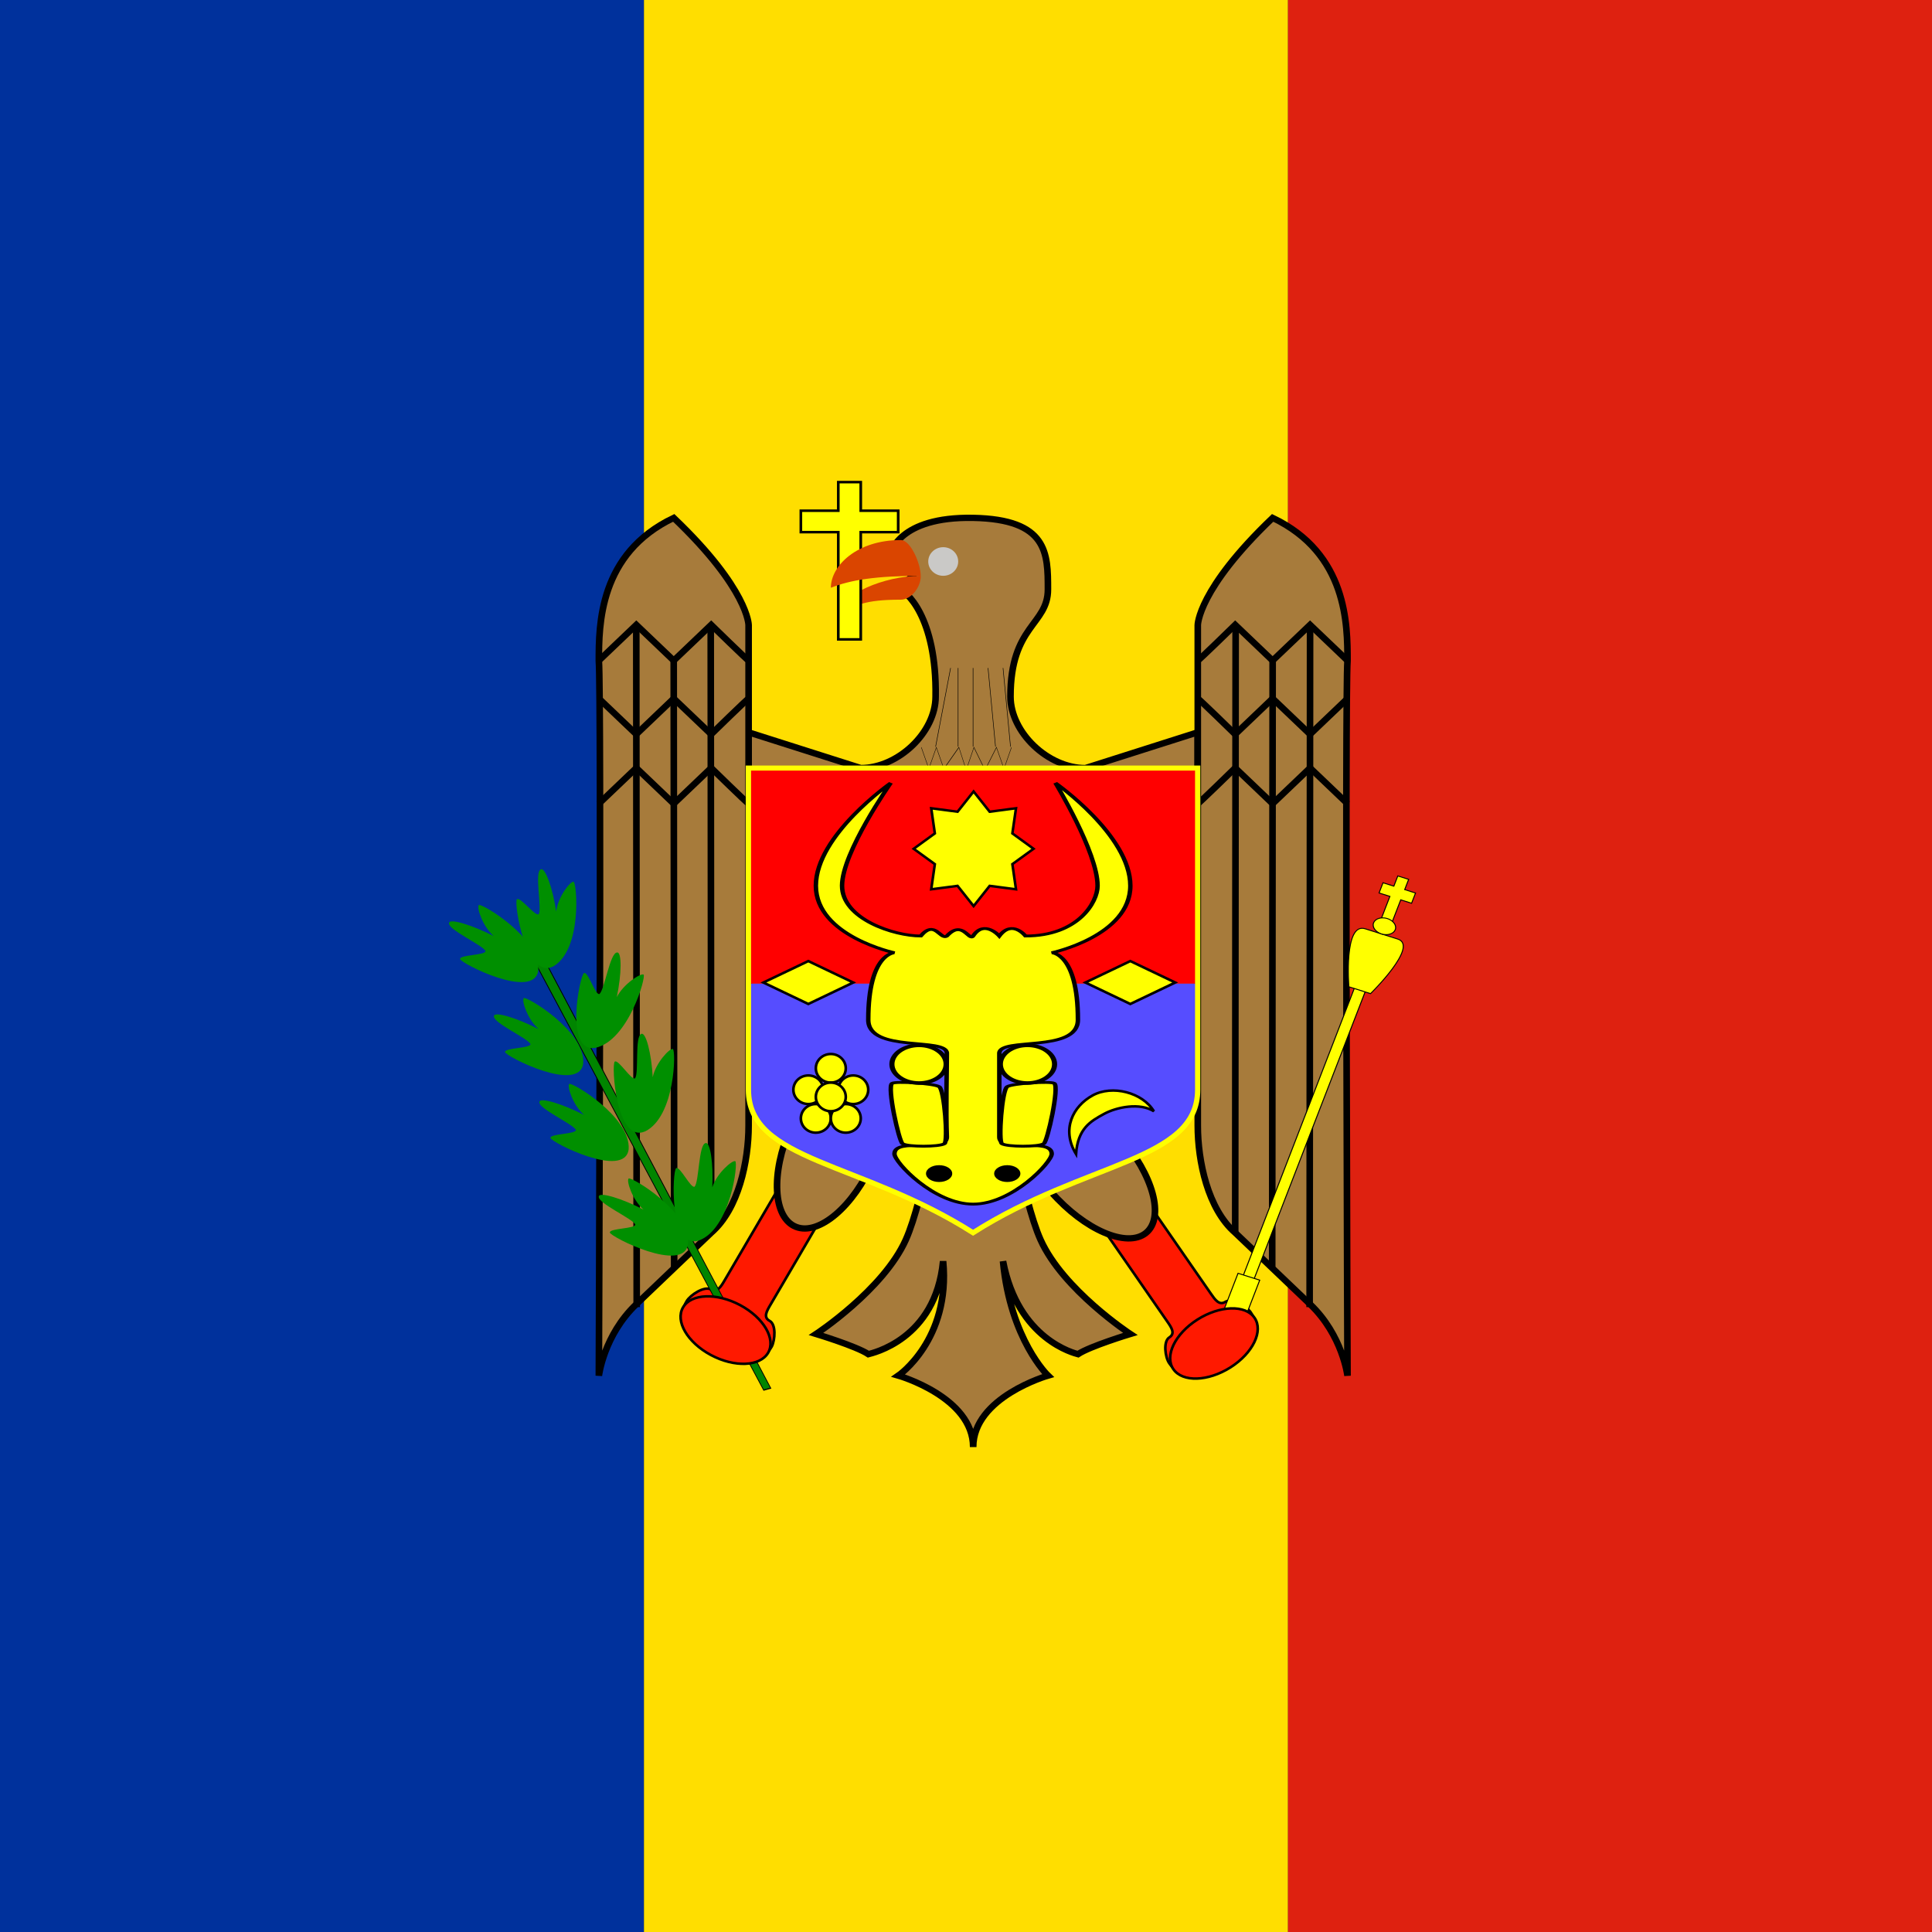 <?xml version="1.0" encoding="UTF-8"?>
<svg xmlns="http://www.w3.org/2000/svg" xmlns:xlink="http://www.w3.org/1999/xlink" width="384pt" height="384pt" viewBox="0 0 384 384" version="1.1">
<rect x="0" y="0" width="384" height="384" fill="#333333" stroke="none"/>
<g id="surface1">
<path style=" stroke:none;fill-rule:evenodd;fill:rgb(0%,19.216%,61.176%);fill-opacity:1;" d="M 0 0 L 128 0 L 128 384 L 0 384 Z M 0 0 "/>
<path style=" stroke:none;fill-rule:evenodd;fill:rgb(100%,87.059%,0%);fill-opacity:1;" d="M 128 0 L 256 0 L 256 384 L 128 384 Z M 128 0 "/>
<path style=" stroke:none;fill-rule:evenodd;fill:rgb(87.059%,12.941%,6.275%);fill-opacity:1;" d="M 256 0 L 384 0 L 384 384 L 256 384 Z M 256 0 "/>
<path style="fill-rule:evenodd;fill:rgb(100%,9.804%,0%);fill-opacity:1;stroke-width:1.25;stroke-linecap:butt;stroke-linejoin:miter;stroke:rgb(0%,0%,0%);stroke-opacity:1;stroke-miterlimit:4;" d="M 173.622 690.94 L 173.621 754.72 C 173.616 758.265 173.623 761.807 170.078 761.805 C 166.532 761.803 162.989 768.887 162.991 772.437 C 162.993 779.524 166.533 783.071 170.077 783.06 L 201.964 783.063 C 205.51 783.065 209.047 779.525 209.058 772.435 C 208.826 768.71 205.511 761.81 201.965 761.808 C 198.419 761.806 198.425 758.261 198.425 754.724 L 198.418 690.939 " transform="matrix(0.35,-0.222,0.232,0.335,-3.857,48.373)"/>
<path style="fill-rule:evenodd;fill:rgb(65.49%,48.235%,23.137%);fill-opacity:1;stroke-width:3.125;stroke-linecap:butt;stroke-linejoin:miter;stroke:rgb(0%,0%,0%);stroke-opacity:1;stroke-miterlimit:4;" d="M 177.173 696.258 C 177.167 720.722 167.651 740.556 155.915 740.552 C 144.166 740.549 134.65 720.716 134.649 696.26 C 134.649 671.804 144.164 651.97 155.907 651.966 C 167.656 651.969 177.172 671.802 177.173 696.258 Z M 177.173 696.258 " transform="matrix(0.321,-0.258,0.27,0.307,-22.244,57.946)"/>
<path style="fill-rule:evenodd;fill:rgb(100%,9.804%,0%);fill-opacity:1;stroke-width:1.25;stroke-linecap:butt;stroke-linejoin:miter;stroke:rgb(0%,0%,0%);stroke-opacity:1;stroke-miterlimit:4;" d="M 173.621 690.94 L 173.623 754.716 C 173.621 758.261 173.62 761.807 170.071 761.804 C 166.536 761.805 162.992 768.888 162.991 772.433 C 162.988 779.524 166.53 783.064 170.078 783.067 L 201.965 783.064 C 205.513 783.067 209.05 779.521 209.058 772.439 C 208.821 768.714 205.506 761.804 201.971 761.805 C 198.423 761.802 198.424 758.257 198.422 754.725 L 198.424 690.935 " transform="matrix(0.367,0.196,-0.205,0.35,235.015,-43.69)"/>
<path style="fill-rule:evenodd;fill:rgb(65.49%,48.235%,23.137%);fill-opacity:1;stroke-width:3.125;stroke-linecap:butt;stroke-linejoin:miter;stroke:rgb(0%,0%,0%);stroke-opacity:1;stroke-miterlimit:4;" d="M 421.649 701.575 L 393.305 701.575 C 392.366 702.519 384.303 755.646 375.589 775.986 C 364.96 800.792 333.119 822.68 333.119 822.68 C 333.119 822.68 352.192 828.723 357.874 832.684 C 359.278 832.266 389.706 825.599 393.249 786.623 C 396.792 825.599 372.046 843.311 372.046 843.311 C 372.046 843.311 407.477 853.939 407.477 878.745 C 407.477 853.939 442.908 843.311 442.908 843.311 C 442.908 843.311 425.137 825.599 421.594 786.623 C 428.68 825.599 455.676 832.266 457.08 832.684 C 462.762 828.723 481.835 822.68 481.835 822.68 C 481.835 822.68 449.994 800.792 439.365 775.986 C 430.651 755.646 422.589 702.519 421.649 701.575 Z M 421.649 701.575 " transform="matrix(0.42,0,0,0.401,22.287,-64.754)"/>
<path style="fill-rule:evenodd;fill:rgb(65.49%,48.235%,23.137%);fill-opacity:1;stroke-width:3.125;stroke-linecap:butt;stroke-linejoin:miter;stroke:rgb(0%,0%,0%);stroke-opacity:1;stroke-miterlimit:4;" d="M 336.607 467.703 L 389.763 485.415 C 407.478 485.415 425.194 467.723 425.194 450.001 C 425.78 410.586 411.021 396.835 407.478 396.835 L 414.564 389.75 L 403.935 379.113 C 403.935 379.113 407.488 360.74 442.909 361.421 C 478.331 362.102 478.34 379.133 478.34 396.855 C 478.34 414.567 460.625 414.567 460.625 450.001 C 460.625 467.723 478.34 485.435 496.055 485.435 L 549.211 467.723 L 549.211 644.883 L 336.607 644.883 Z M 336.607 467.703 " transform="matrix(0.42,0,0,0.401,7.381,-41.999)"/>
<path style="fill:none;stroke-width:0.603;stroke-linecap:butt;stroke-linejoin:miter;stroke:rgb(0%,0%,0%);stroke-opacity:1;stroke-miterlimit:4;" d="M 302.161 292.239 L 316.805 307.199 L 331.449 292.239 L 346.092 307.199 L 375.38 292.239 L 389.64 308.048 L 404.668 292.239 L 426.269 308.048 L 448.599 292.239 L 463.243 307.199 L 477.887 292.239 " transform="matrix(0.102,0,0,0.285,152.299,65.251)"/>
<path style="fill:none;stroke-width:0.25;stroke-linecap:butt;stroke-linejoin:miter;stroke:rgb(0%,0%,0%);stroke-opacity:1;stroke-miterlimit:4;" d="M 432.28 435.831 L 425.194 474.807 " transform="matrix(0.42,0,0,0.401,7.381,-41.999)"/>
<path style="fill:none;stroke-width:0.25;stroke-linecap:butt;stroke-linejoin:miter;stroke:rgb(0%,0%,0%);stroke-opacity:1;stroke-miterlimit:4;" d="M 435.833 435.831 L 435.833 474.807 " transform="matrix(0.42,0,0,0.401,7.38,-41.999)"/>
<path style="fill:none;stroke-width:0.25;stroke-linecap:butt;stroke-linejoin:miter;stroke:rgb(0%,0%,0%);stroke-opacity:1;stroke-miterlimit:4;" d="M 442.909 435.831 L 442.909 474.807 " transform="matrix(0.42,0,0,0.401,7.381,-41.999)"/>
<path style="fill:none;stroke-width:0.25;stroke-linecap:butt;stroke-linejoin:miter;stroke:rgb(0%,0%,0%);stroke-opacity:1;stroke-miterlimit:4;" d="M 449.996 435.831 L 453.539 474.807 " transform="matrix(0.42,0,0,0.401,7.381,-41.999)"/>
<path style="fill:none;stroke-width:0.25;stroke-linecap:butt;stroke-linejoin:miter;stroke:rgb(0%,0%,0%);stroke-opacity:1;stroke-miterlimit:4;" d="M 457.091 435.831 L 460.634 474.807 " transform="matrix(0.42,0,0,0.401,7.381,-41.999)"/>
<path style="fill-rule:evenodd;fill:rgb(65.49%,48.235%,23.137%);fill-opacity:1;stroke-width:3.125;stroke-linecap:butt;stroke-linejoin:miter;stroke:rgb(0%,0%,0%);stroke-opacity:1;stroke-miterlimit:4;" d="M 318.903 361.42 C 354.334 379.132 354.334 414.566 354.334 432.288 C 353.079 448.404 354.334 786.618 354.334 786.618 C 354.334 786.618 352.028 766.59 336.619 751.184 L 318.903 733.462 L 301.179 715.75 C 288.234 703.974 283.463 680.316 283.463 662.604 L 283.463 414.566 C 283.463 414.566 283.463 396.854 318.903 361.42 Z M 318.903 361.42 " transform="matrix(-0.42,0,0,0.401,267.847,-41.998)"/>
<path style="fill:none;stroke-width:3.125;stroke-linecap:butt;stroke-linejoin:miter;stroke:rgb(0%,0%,0%);stroke-opacity:1;stroke-miterlimit:4;" d="M 283.463 574.019 C 283.882 574.019 301.179 556.306 301.179 556.306 L 318.894 574.019 C 318.894 574.019 336.609 556.306 336.609 556.306 L 354.325 574.019 " transform="matrix(-0.42,0,0,0.401,267.847,-98.887)"/>
<path style="fill:none;stroke-width:3.125;stroke-linecap:butt;stroke-linejoin:miter;stroke:rgb(0%,0%,0%);stroke-opacity:1;stroke-miterlimit:4;" d="M 283.463 574.019 C 283.882 574.019 301.179 556.307 301.179 556.307 L 318.894 574.019 C 318.894 574.019 336.609 556.307 336.609 556.307 L 354.325 574.019 " transform="matrix(-0.42,0,0,-0.401,267.847,369.02)"/>
<path style="fill:none;stroke-width:3.125;stroke-linecap:butt;stroke-linejoin:miter;stroke:rgb(0%,0%,0%);stroke-opacity:1;stroke-miterlimit:4;" d="M 283.463 574.022 C 283.882 574.022 301.179 556.301 301.179 556.301 L 318.894 574.022 C 318.894 574.022 336.609 556.301 336.609 556.301 L 354.325 574.022 " transform="matrix(-0.42,0,0,0.401,267.847,-70.443)"/>
<path style="fill:none;stroke-width:3.125;stroke-linecap:butt;stroke-linejoin:miter;stroke:rgb(0%,0%,0%);stroke-opacity:1;stroke-miterlimit:4;" d="M 301.392 556.99 L 301.179 715.75 " transform="matrix(-0.42,0,0,0.761,267.847,-299.716)"/>
<path style="fill:none;stroke-width:3.125;stroke-linecap:butt;stroke-linejoin:miter;stroke:rgb(0%,0%,0%);stroke-opacity:1;stroke-miterlimit:4;" d="M 301.393 539.272 L 301.179 715.752 " transform="matrix(-0.42,0,0,0.683,260.492,-237.048)"/>
<path style="fill:none;stroke-width:3.125;stroke-linecap:butt;stroke-linejoin:miter;stroke:rgb(0%,0%,0%);stroke-opacity:1;stroke-miterlimit:4;" d="M 301.389 539.271 L 301.184 715.751 " transform="matrix(-0.42,0,0,0.766,253.048,-288.461)"/>
<path style="fill-rule:evenodd;fill:rgb(65.49%,48.235%,23.137%);fill-opacity:1;stroke-width:3.125;stroke-linecap:butt;stroke-linejoin:miter;stroke:rgb(0%,0%,0%);stroke-opacity:1;stroke-miterlimit:4;" d="M 318.901 361.42 C 354.332 379.132 354.332 414.566 354.332 432.288 C 353.086 448.404 354.332 786.618 354.332 786.618 C 354.332 786.618 352.026 766.59 336.617 751.184 L 318.901 733.462 L 301.186 715.75 C 288.232 703.974 283.47 680.316 283.47 662.604 L 283.47 414.566 C 283.47 414.566 283.47 396.854 318.901 361.42 Z M 318.901 361.42 " transform="matrix(0.42,0,0,0.401,119.01,-41.998)"/>
<path style="fill:none;stroke-width:3.125;stroke-linecap:butt;stroke-linejoin:miter;stroke:rgb(0%,0%,0%);stroke-opacity:1;stroke-miterlimit:4;" d="M 283.461 574.019 C 283.88 574.019 301.177 556.306 301.177 556.306 L 318.892 574.019 C 318.892 574.019 336.607 556.306 336.607 556.306 L 354.323 574.019 " transform="matrix(0.42,0,0,0.401,119.01,-98.887)"/>
<path style="fill:none;stroke-width:3.125;stroke-linecap:butt;stroke-linejoin:miter;stroke:rgb(0%,0%,0%);stroke-opacity:1;stroke-miterlimit:4;" d="M 283.461 574.019 C 283.88 574.019 301.177 556.307 301.177 556.307 L 318.892 574.019 C 318.892 574.019 336.607 556.307 336.607 556.307 L 354.323 574.019 " transform="matrix(0.42,0,0,-0.401,119.01,369.02)"/>
<path style="fill:none;stroke-width:3.125;stroke-linecap:butt;stroke-linejoin:miter;stroke:rgb(0%,0%,0%);stroke-opacity:1;stroke-miterlimit:4;" d="M 283.461 574.022 C 283.88 574.022 301.177 556.301 301.177 556.301 L 318.892 574.022 C 318.892 574.022 336.607 556.301 336.607 556.301 L 354.323 574.022 " transform="matrix(0.42,0,0,0.401,119.01,-70.443)"/>
<path style="fill:none;stroke-width:3.125;stroke-linecap:butt;stroke-linejoin:miter;stroke:rgb(0%,0%,0%);stroke-opacity:1;stroke-miterlimit:4;" d="M 301.39 556.99 L 301.186 715.75 " transform="matrix(0.42,0,0,0.761,119.01,-299.716)"/>
<path style="fill:none;stroke-width:3.125;stroke-linecap:butt;stroke-linejoin:miter;stroke:rgb(0%,0%,0%);stroke-opacity:1;stroke-miterlimit:4;" d="M 301.391 539.272 L 301.177 715.752 " transform="matrix(0.42,0,0,0.683,126.365,-237.048)"/>
<path style="fill:none;stroke-width:3.125;stroke-linecap:butt;stroke-linejoin:miter;stroke:rgb(0%,0%,0%);stroke-opacity:1;stroke-miterlimit:4;" d="M 301.387 539.271 L 301.183 715.751 " transform="matrix(0.42,0,0,0.766,133.804,-288.461)"/>
<path style="fill-rule:evenodd;fill:rgb(65.49%,48.235%,23.137%);fill-opacity:1;stroke-width:3.125;stroke-linecap:butt;stroke-linejoin:miter;stroke:rgb(0%,0%,0%);stroke-opacity:1;stroke-miterlimit:4;" d="M 177.17 696.259 C 177.166 720.72 167.649 740.553 155.911 740.552 C 144.166 740.554 134.653 720.722 134.648 696.264 C 134.651 671.804 144.169 651.971 155.906 651.972 C 167.652 651.97 177.173 671.799 177.17 696.259 Z M 177.17 696.259 " transform="matrix(0.388,0.154,-0.162,0.371,217.676,-54.908)"/>
<path style=" stroke:none;fill-rule:evenodd;fill:rgb(100%,0%,0%);fill-opacity:1;" d="M 148.773 152.848 L 238.078 152.848 L 238.078 195.512 L 148.773 195.512 Z M 148.773 152.848 "/>
<path style=" stroke:none;fill-rule:evenodd;fill:rgb(33.725%,30.196%,100%);fill-opacity:1;" d="M 148.773 195.512 L 238.078 195.512 L 238.078 216.848 C 238.078 231.07 215.754 231.07 193.426 245.293 C 171.102 231.07 148.773 231.07 148.773 216.848 Z M 148.773 195.512 "/>
<path style="fill:none;stroke-width:2.5;stroke-linecap:butt;stroke-linejoin:miter;stroke:rgb(100%,100%,0%);stroke-opacity:1;stroke-miterlimit:4;" d="M 336.606 485.434 L 549.21 485.434 L 549.21 644.882 C 549.21 680.316 496.063 680.316 442.908 715.75 C 389.762 680.316 336.606 680.316 336.606 644.882 Z M 336.606 485.434 " transform="matrix(0.42,0,0,0.401,7.381,-41.998)"/>
<path style="fill-rule:evenodd;fill:rgb(100%,100%,0%);fill-opacity:1;stroke-width:3.011;stroke-linecap:butt;stroke-linejoin:miter;stroke:rgb(0%,0%,0%);stroke-opacity:1;stroke-miterlimit:4;" d="M 385.593 129.908 C 385.593 129.908 334.978 185.349 334.978 238.51 C 334.978 291.65 388.118 309.371 388.118 309.371 C 388.118 309.371 370.409 309.371 370.409 380.232 C 370.409 415.673 423.548 397.952 423.548 415.673 C 423.548 433.372 422.804 476.233 423.548 504.254 C 423.548 521.954 388.118 504.254 388.118 521.954 C 388.118 530.824 414.701 575.115 441.271 575.115 C 467.84 575.115 494.423 530.824 494.423 521.954 C 494.423 504.254 458.993 521.954 458.993 504.254 L 458.993 415.673 C 458.993 397.952 512.132 415.673 512.132 380.232 C 512.132 309.371 494.423 309.371 494.423 309.371 C 494.423 309.371 547.576 291.65 547.576 238.51 C 547.576 185.349 496.948 129.908 496.948 129.908 C 496.948 129.908 525.43 203.069 525.43 238.51 C 525.43 256.21 512.132 291.65 476.701 291.65 C 476.701 291.65 467.747 273.93 458.993 291.65 C 458.993 291.65 448.803 273.93 441.271 291.65 C 438.667 297.765 434.07 273.93 423.548 291.65 C 419.085 296.355 415.564 273.93 405.84 291.65 C 388.118 291.65 352.687 273.93 352.687 238.51 C 352.687 203.069 385.593 129.908 385.593 129.908 Z M 385.593 129.908 " transform="matrix(0.294,0,0,0.188,63.676,131.207)"/>
<path style="fill-rule:evenodd;fill:rgb(100%,100%,0%);fill-opacity:1;stroke-width:3.011;stroke-linecap:butt;stroke-linejoin:miter;stroke:rgb(0%,0%,0%);stroke-opacity:1;stroke-miterlimit:4;" d="M 382.683 248.038 C 379.135 251.582 387.266 309.303 389.763 311.811 C 393.31 315.355 414.566 315.355 418.113 311.811 C 420.638 309.282 418.113 255.126 414.566 251.582 C 411.033 248.038 385.18 245.53 382.683 248.038 Z M 382.683 248.038 " transform="matrix(0.294,0,0,0.188,64.798,168.697)"/>
<path style="fill-rule:evenodd;fill:rgb(100%,100%,0%);fill-opacity:1;stroke-width:3.011;stroke-linecap:butt;stroke-linejoin:miter;stroke:rgb(0%,0%,0%);stroke-opacity:1;stroke-miterlimit:4;" d="M 382.685 248.038 C 379.138 251.582 387.255 309.303 389.766 311.811 C 393.313 315.355 414.569 315.355 418.116 311.811 C 420.64 309.282 418.116 255.126 414.569 251.582 C 411.022 248.038 385.183 245.53 382.685 248.038 Z M 382.685 248.038 " transform="matrix(-0.294,0,0,0.188,322.059,168.697)"/>
<path style="fill-rule:evenodd;fill:rgb(100%,100%,0%);fill-opacity:1;stroke-width:3.011;stroke-linecap:butt;stroke-linejoin:miter;stroke:rgb(0%,0%,0%);stroke-opacity:1;stroke-miterlimit:4;" d="M 414.568 228.542 C 414.568 237.353 407.437 244.486 398.63 244.486 C 389.823 244.486 382.68 237.353 382.68 228.542 C 382.68 219.73 389.823 212.598 398.63 212.598 C 407.425 212.598 414.568 219.73 414.568 228.542 Z M 414.568 228.542 " transform="matrix(0.338,0,0,0.235,47.927,157.807)"/>
<path style="fill-rule:evenodd;fill:rgb(100%,100%,0%);fill-opacity:1;stroke-width:3.011;stroke-linecap:butt;stroke-linejoin:miter;stroke:rgb(0%,0%,0%);stroke-opacity:1;stroke-miterlimit:4;" d="M 414.566 228.538 C 414.566 237.349 407.435 244.481 398.628 244.481 C 389.821 244.481 382.678 237.349 382.678 228.538 C 382.678 219.726 389.821 212.594 398.628 212.594 C 407.435 212.594 414.566 219.726 414.566 228.538 Z M 414.566 228.538 " transform="matrix(0.338,0,0,0.235,69.481,157.807)"/>
<path style=" stroke:none;fill-rule:evenodd;fill:rgb(0%,0%,0%);fill-opacity:1;" d="M 202.809 233.258 C 202.809 234.18 201.641 234.93 200.203 234.93 C 198.762 234.93 197.598 234.18 197.598 233.258 C 197.598 232.336 198.762 231.59 200.203 231.59 C 201.641 231.59 202.809 232.336 202.809 233.258 Z M 202.809 233.258 "/>
<path style=" stroke:none;fill-rule:evenodd;fill:rgb(0%,0%,0%);fill-opacity:1;" d="M 189.262 233.258 C 189.262 234.18 188.094 234.93 186.656 234.93 C 185.219 234.93 184.051 234.18 184.051 233.258 C 184.051 232.336 185.219 231.59 186.656 231.59 C 188.094 231.59 189.262 232.336 189.262 233.258 Z M 189.262 233.258 "/>
<path style="fill-rule:evenodd;fill:rgb(100%,100%,0%);fill-opacity:1;stroke-width:1.25;stroke-linecap:butt;stroke-linejoin:miter;stroke:rgb(0%,0%,0%);stroke-opacity:1;stroke-miterlimit:4;" d="M 439.365 549.925 L 431.587 539.66 L 418.824 541.406 L 420.578 528.648 L 410.322 520.867 L 420.578 513.076 L 418.824 500.318 L 431.587 502.084 L 439.365 491.809 L 447.153 502.084 L 459.916 500.318 L 458.162 513.076 L 468.419 520.867 L 458.162 528.648 L 459.916 541.406 L 447.153 539.66 Z M 439.365 549.925 " transform="matrix(0.41,0,0,0.392,13.371,-35.477)"/>
<path style="fill-rule:evenodd;fill:rgb(100%,100%,0%);fill-opacity:1;stroke-width:1.25;stroke-linecap:butt;stroke-linejoin:miter;stroke:rgb(0%,0%,0%);stroke-opacity:1;stroke-miterlimit:4;" d="M 496.055 591.727 L 517.323 602.364 L 538.582 591.727 L 517.323 581.1 Z M 496.055 591.727 " transform="matrix(0.42,0,0,0.401,7.381,-41.999)"/>
<path style="fill-rule:evenodd;fill:rgb(100%,100%,0%);fill-opacity:1;stroke-width:1.25;stroke-linecap:butt;stroke-linejoin:miter;stroke:rgb(0%,0%,0%);stroke-opacity:1;stroke-miterlimit:4;" d="M 496.063 591.727 L 517.322 602.364 L 538.58 591.727 L 517.322 581.099 Z M 496.063 591.727 " transform="matrix(0.42,0,0,0.401,-56.619,-41.998)"/>
<path style="fill-rule:evenodd;fill:rgb(100%,100%,0%);fill-opacity:1;stroke-width:1.25;stroke-linecap:butt;stroke-linejoin:miter;stroke:rgb(0%,0%,0%);stroke-opacity:1;stroke-miterlimit:4;" d="M 535.043 659.058 C 531.498 651.973 520.869 648.427 513.779 648.43 C 506.69 648.432 499.605 648.426 492.522 659.06 C 492.522 644.886 503.027 637.799 513.781 637.802 C 524.54 637.797 535.041 648.306 535.043 659.058 Z M 535.043 659.058 " transform="matrix(0.364,-0.2,0.209,0.348,-103.156,98.53)"/>
<path style="fill-rule:evenodd;fill:rgb(100%,100%,0%);fill-opacity:1;stroke-width:1.25;stroke-linecap:butt;stroke-linejoin:miter;stroke:rgb(0%,0%,0%);stroke-opacity:1;stroke-miterlimit:4;" d="M 386.22 651.972 C 386.22 655.884 383.049 659.057 379.134 659.057 C 375.219 659.057 372.048 655.884 372.048 651.972 C 372.048 648.06 375.219 644.887 379.134 644.887 C 383.049 644.887 386.22 648.06 386.22 651.972 Z M 386.22 651.972 " transform="matrix(0.42,0,0,0.401,5.892,-49.11)"/>
<path style="fill-rule:evenodd;fill:rgb(100%,100%,0%);fill-opacity:1;stroke-width:1.25;stroke-linecap:butt;stroke-linejoin:miter;stroke:rgb(0%,0%,0%);stroke-opacity:1;stroke-miterlimit:4;" d="M 386.221 651.966 C 386.221 655.888 383.05 659.06 379.135 659.06 C 375.22 659.06 372.048 655.888 372.048 651.966 C 372.048 648.054 375.22 644.881 379.135 644.881 C 383.05 644.881 386.221 648.054 386.221 651.966 Z M 386.221 651.966 " transform="matrix(0.42,0,0,0.401,2.915,-39.154)"/>
<path style="fill-rule:evenodd;fill:rgb(100%,100%,0%);fill-opacity:1;stroke-width:1.25;stroke-linecap:butt;stroke-linejoin:miter;stroke:rgb(0%,0%,0%);stroke-opacity:1;stroke-miterlimit:4;" d="M 386.221 651.969 C 386.221 655.882 383.05 659.054 379.135 659.054 C 375.219 659.054 372.048 655.882 372.048 651.969 C 372.048 648.057 375.219 644.885 379.135 644.885 C 383.05 644.885 386.221 648.057 386.221 651.969 Z M 386.221 651.969 " transform="matrix(0.42,0,0,0.401,1.427,-44.843)"/>
<path style="fill-rule:evenodd;fill:rgb(100%,100%,0%);fill-opacity:1;stroke-width:1.25;stroke-linecap:butt;stroke-linejoin:miter;stroke:rgb(0%,0%,0%);stroke-opacity:1;stroke-miterlimit:4;" d="M 386.22 651.966 C 386.22 655.888 383.048 659.06 379.133 659.06 C 375.218 659.06 372.047 655.888 372.047 651.966 C 372.047 648.054 375.218 644.881 379.133 644.881 C 383.048 644.881 386.22 648.054 386.22 651.966 Z M 386.22 651.966 " transform="matrix(0.42,0,0,0.401,8.869,-39.154)"/>
<path style="fill-rule:evenodd;fill:rgb(100%,100%,0%);fill-opacity:1;stroke-width:1.25;stroke-linecap:butt;stroke-linejoin:miter;stroke:rgb(0%,0%,0%);stroke-opacity:1;stroke-miterlimit:4;" d="M 386.219 651.969 C 386.219 655.882 383.048 659.054 379.133 659.054 C 375.218 659.054 372.047 655.882 372.047 651.969 C 372.047 648.057 375.218 644.885 379.133 644.885 C 383.048 644.885 386.219 648.057 386.219 651.969 Z M 386.219 651.969 " transform="matrix(0.42,0,0,0.401,10.357,-44.843)"/>
<path style="fill-rule:evenodd;fill:rgb(100%,100%,0%);fill-opacity:1;stroke-width:1.25;stroke-linecap:butt;stroke-linejoin:miter;stroke:rgb(0%,0%,0%);stroke-opacity:1;stroke-miterlimit:4;" d="M 386.22 651.968 C 386.22 655.881 383.049 659.053 379.134 659.053 C 375.219 659.053 372.048 655.881 372.048 651.968 C 372.048 648.056 375.219 644.884 379.134 644.884 C 383.049 644.884 386.22 648.056 386.22 651.968 Z M 386.22 651.968 " transform="matrix(0.42,0,0,0.401,5.892,-43.421)"/>
<path style=" stroke:none;fill-rule:evenodd;fill:rgb(85.49%,27.059%,0%);fill-opacity:1;" d="M 179.043 119.191 C 171.531 119.191 170.539 120.375 167.137 121.562 C 167.137 118.289 175.504 114.449 183.016 114.449 C 183.016 116.82 181.027 119.191 179.043 119.191 Z M 179.043 119.191 "/>
<path style=" stroke:none;fill-rule:evenodd;fill:rgb(79.216%,78.824%,78.039%);fill-opacity:1;" d="M 190.449 111.602 C 190.449 113.172 189.117 114.445 187.473 114.445 C 185.828 114.445 184.496 113.172 184.496 111.602 C 184.496 110.031 185.828 108.758 187.473 108.758 C 189.117 108.758 190.449 110.031 190.449 111.602 Z M 190.449 111.602 "/>
<path style="fill-rule:evenodd;fill:rgb(100%,100%,0%);fill-opacity:1;stroke-width:1.25;stroke-linecap:butt;stroke-linejoin:miter;stroke:rgb(0%,0%,0%);stroke-opacity:1;stroke-miterlimit:4;" d="M 361.418 357.868 L 361.418 368.496 L 379.134 368.496 L 379.134 421.652 L 389.763 421.652 L 389.763 368.496 L 407.479 368.496 L 407.479 357.868 L 389.763 357.868 L 389.763 343.699 L 379.134 343.699 L 379.134 357.868 Z M 361.418 357.868 " transform="matrix(0.42,0,0,0.401,7.381,-41.998)"/>
<path style=" stroke:none;fill-rule:evenodd;fill:rgb(85.49%,27.059%,0%);fill-opacity:1;" d="M 183 114.453 C 174.238 114.453 169.109 115.242 165.141 116.82 C 165.141 112.461 170.27 107.34 179.031 107.34 C 181.016 107.34 183 112.082 183 114.453 Z M 183 114.453 "/>
<path style="fill-rule:evenodd;fill:rgb(0%,52.157%,0%);fill-opacity:1;stroke-width:0.875;stroke-linecap:butt;stroke-linejoin:miter;stroke:rgb(0%,0%,0%);stroke-opacity:1;stroke-miterlimit:4;" d="M 67.319 613 C 53.149 598.82 50.689 591.622 70.864 602.883 L 354.615 850.387 L 351.249 857.358 Z M 67.319 613 " transform="matrix(0.237,0.181,-0.086,0.144,142.272,89.262)"/>
<path style=" stroke:none;fill-rule:evenodd;fill:rgb(0%,56.078%,0%);fill-opacity:1;" d="M 136.754 247.223 C 137.223 240.77 125.406 233.789 124.941 234.242 C 124.473 234.695 125.66 238.453 127.898 240.41 C 123.609 238.203 119.113 236.84 119.02 237.801 C 118.672 239.094 125.688 242.184 126.27 243.375 C 126.367 244.23 121.117 244.117 121.215 244.973 C 121.309 245.824 135.996 253.246 136.754 247.223 Z M 136.754 247.223 "/>
<path style=" stroke:none;fill-rule:evenodd;fill:rgb(0%,56.078%,0%);fill-opacity:1;" d="M 124.949 228.426 C 125.418 221.973 113.602 214.992 113.137 215.445 C 112.668 215.898 113.855 219.656 116.094 221.613 C 111.805 219.406 107.312 218.043 107.215 219.004 C 106.867 220.297 113.883 223.387 114.469 224.578 C 114.562 225.434 109.312 225.32 109.41 226.176 C 109.504 227.027 124.191 234.449 124.949 228.426 Z M 124.949 228.426 "/>
<path style=" stroke:none;fill-rule:evenodd;fill:rgb(0%,56.078%,0%);fill-opacity:1;" d="M 115.914 211.359 C 116.383 204.906 104.57 197.926 104.102 198.379 C 103.637 198.832 104.82 202.59 107.062 204.547 C 102.773 202.34 98.277 200.977 98.184 201.938 C 97.832 203.23 104.852 206.32 105.434 207.512 C 105.527 208.367 100.281 208.254 100.375 209.105 C 100.473 209.961 115.16 217.383 115.914 211.359 Z M 115.914 211.359 "/>
<path style=" stroke:none;fill-rule:evenodd;fill:rgb(0%,56.078%,0%);fill-opacity:1;" d="M 106.984 192.867 C 107.453 186.414 95.641 179.434 95.172 179.887 C 94.707 180.34 95.891 184.098 98.133 186.055 C 93.84 183.848 89.348 182.484 89.254 183.445 C 88.902 184.738 95.922 187.828 96.504 189.02 C 96.598 189.875 91.352 189.762 91.445 190.613 C 91.539 191.469 106.23 198.891 106.984 192.867 Z M 106.984 192.867 "/>
<path style=" stroke:none;fill-rule:evenodd;fill:rgb(0%,56.078%,0%);fill-opacity:1;" d="M 110.055 192.031 C 115.77 188.566 114.652 175.336 113.992 175.246 C 113.332 175.156 110.871 178.293 110.547 181.18 C 109.867 176.566 108.352 172.301 107.484 172.797 C 106.188 173.297 107.742 180.527 107.082 181.684 C 106.422 182.262 103.402 178.156 102.742 178.734 C 102.078 179.316 104.531 195.016 110.055 192.031 Z M 110.055 192.031 "/>
<path style=" stroke:none;fill-rule:evenodd;fill:rgb(0%,56.078%,0%);fill-opacity:1;" d="M 118.336 208.266 C 124.934 206.824 128.5 193.996 127.91 193.699 C 127.32 193.402 123.902 195.578 122.59 198.191 C 123.562 193.629 123.621 189.125 122.633 189.316 C 121.234 189.371 120.176 196.684 119.148 197.562 C 118.324 197.898 116.914 193.066 116.086 193.398 C 115.262 193.734 112.086 209.316 118.336 208.266 Z M 118.336 208.266 "/>
<path style=" stroke:none;fill-rule:evenodd;fill:rgb(0%,56.078%,0%);fill-opacity:1;" d="M 128.227 224.871 C 134.242 221.91 134.371 208.637 133.723 208.492 C 133.074 208.344 130.324 211.262 129.734 214.105 C 129.488 209.453 128.379 205.078 127.473 205.496 C 126.133 205.883 127.004 213.219 126.238 214.312 C 125.523 214.832 122.902 210.484 122.188 211.004 C 121.477 211.523 122.445 227.375 128.227 224.871 Z M 128.227 224.871 "/>
<path style=" stroke:none;fill-rule:evenodd;fill:rgb(0%,56.078%,0%);fill-opacity:1;" d="M 138.93 246.555 C 145.23 244.191 146.762 230.996 146.133 230.789 C 145.504 230.578 142.461 233.215 141.57 235.988 C 141.82 231.336 141.18 226.875 140.23 227.207 C 138.859 227.457 138.949 234.84 138.07 235.855 C 137.305 236.305 135.16 231.727 134.395 232.176 C 133.629 232.621 132.914 248.484 138.93 246.555 Z M 138.93 246.555 "/>
<path style="fill-rule:evenodd;fill:rgb(100%,9.804%,0%);fill-opacity:1;stroke-width:1.25;stroke-linecap:butt;stroke-linejoin:miter;stroke:rgb(0%,0%,0%);stroke-opacity:1;stroke-miterlimit:4;" d="M 209.064 775.979 C 209.058 783.808 198.745 790.156 186.028 790.156 C 173.312 790.156 162.995 783.811 163.002 775.983 C 162.996 768.151 173.313 761.811 186.03 761.811 C 198.747 761.811 209.063 768.156 209.064 775.979 Z M 209.064 775.979 " transform="matrix(0.367,0.196,-0.205,0.35,235.015,-43.69)"/>
<path style="fill-rule:evenodd;fill:rgb(100%,100%,0%);fill-opacity:1;stroke-width:0.625;stroke-linecap:butt;stroke-linejoin:miter;stroke:rgb(0%,0%,0%);stroke-opacity:1;stroke-miterlimit:4;" d="M 155.917 414.571 L 155.907 407.491 L 162.993 407.481 L 162.995 400.396 L 170.086 400.398 L 170.084 407.483 L 177.176 407.485 L 177.174 414.569 L 170.083 414.567 L 170.081 432.283 L 162.994 432.293 L 162.992 414.565 Z M 155.917 414.571 " transform="matrix(0.304,0.096,-0.111,0.287,272.719,43.537)"/>
<path style="fill-rule:evenodd;fill:rgb(100%,100%,0%);fill-opacity:1;stroke-width:0.63;stroke-linecap:butt;stroke-linejoin:miter;stroke:rgb(0%,0%,0%);stroke-opacity:1;stroke-miterlimit:4;" d="M 162.984 474.798 L 170.075 474.8 L 170.077 680.304 L 162.99 680.314 Z M 162.984 474.798 " transform="matrix(0.304,0.096,-0.111,0.287,272.719,43.537)"/>
<path style="fill-rule:evenodd;fill:rgb(100%,100%,0%);fill-opacity:1;stroke-width:0.625;stroke-linecap:butt;stroke-linejoin:miter;stroke:rgb(0%,0%,0%);stroke-opacity:1;stroke-miterlimit:4;" d="M 159.448 676.777 L 173.625 676.769 L 173.621 733.466 L 159.451 733.458 Z M 159.448 676.777 " transform="matrix(0.304,0.096,-0.111,0.287,272.719,43.537)"/>
<path style="fill-rule:evenodd;fill:rgb(100%,100%,0%);fill-opacity:1;stroke-width:0.625;stroke-linecap:butt;stroke-linejoin:miter;stroke:rgb(0%,0%,0%);stroke-opacity:1;stroke-miterlimit:4;" d="M 155.913 439.371 L 177.17 439.369 C 191.341 439.377 173.622 478.349 173.622 478.349 L 159.452 478.341 C 159.452 478.341 141.731 439.367 155.913 439.371 Z M 155.913 439.371 " transform="matrix(0.304,0.096,-0.111,0.287,272.719,43.537)"/>
<path style="fill-rule:evenodd;fill:rgb(100%,100%,0%);fill-opacity:1;stroke-width:0.625;stroke-linecap:butt;stroke-linejoin:miter;stroke:rgb(0%,0%,0%);stroke-opacity:1;stroke-miterlimit:4;" d="M 173.619 434.054 C 173.616 436.992 170.444 439.381 166.538 439.378 C 162.621 439.379 159.449 436.996 159.442 434.062 C 159.445 431.124 162.621 428.747 166.538 428.746 C 170.444 428.749 173.627 431.128 173.619 434.054 Z M 173.619 434.054 " transform="matrix(0.304,0.096,-0.111,0.287,272.719,43.537)"/>
<path style="fill-rule:evenodd;fill:rgb(100%,9.804%,0%);fill-opacity:1;stroke-width:1.25;stroke-linecap:butt;stroke-linejoin:miter;stroke:rgb(0%,0%,0%);stroke-opacity:1;stroke-miterlimit:4;" d="M 209.061 775.985 C 209.058 783.804 198.75 790.156 186.024 790.155 C 173.311 790.151 162.998 783.811 162.999 775.979 C 162.999 768.147 173.309 761.809 186.028 761.805 C 198.754 761.805 209.061 768.153 209.061 775.985 Z M 209.061 775.985 " transform="matrix(0.35,-0.222,0.232,0.335,-3.857,48.373)"/>
</g>
</svg>

